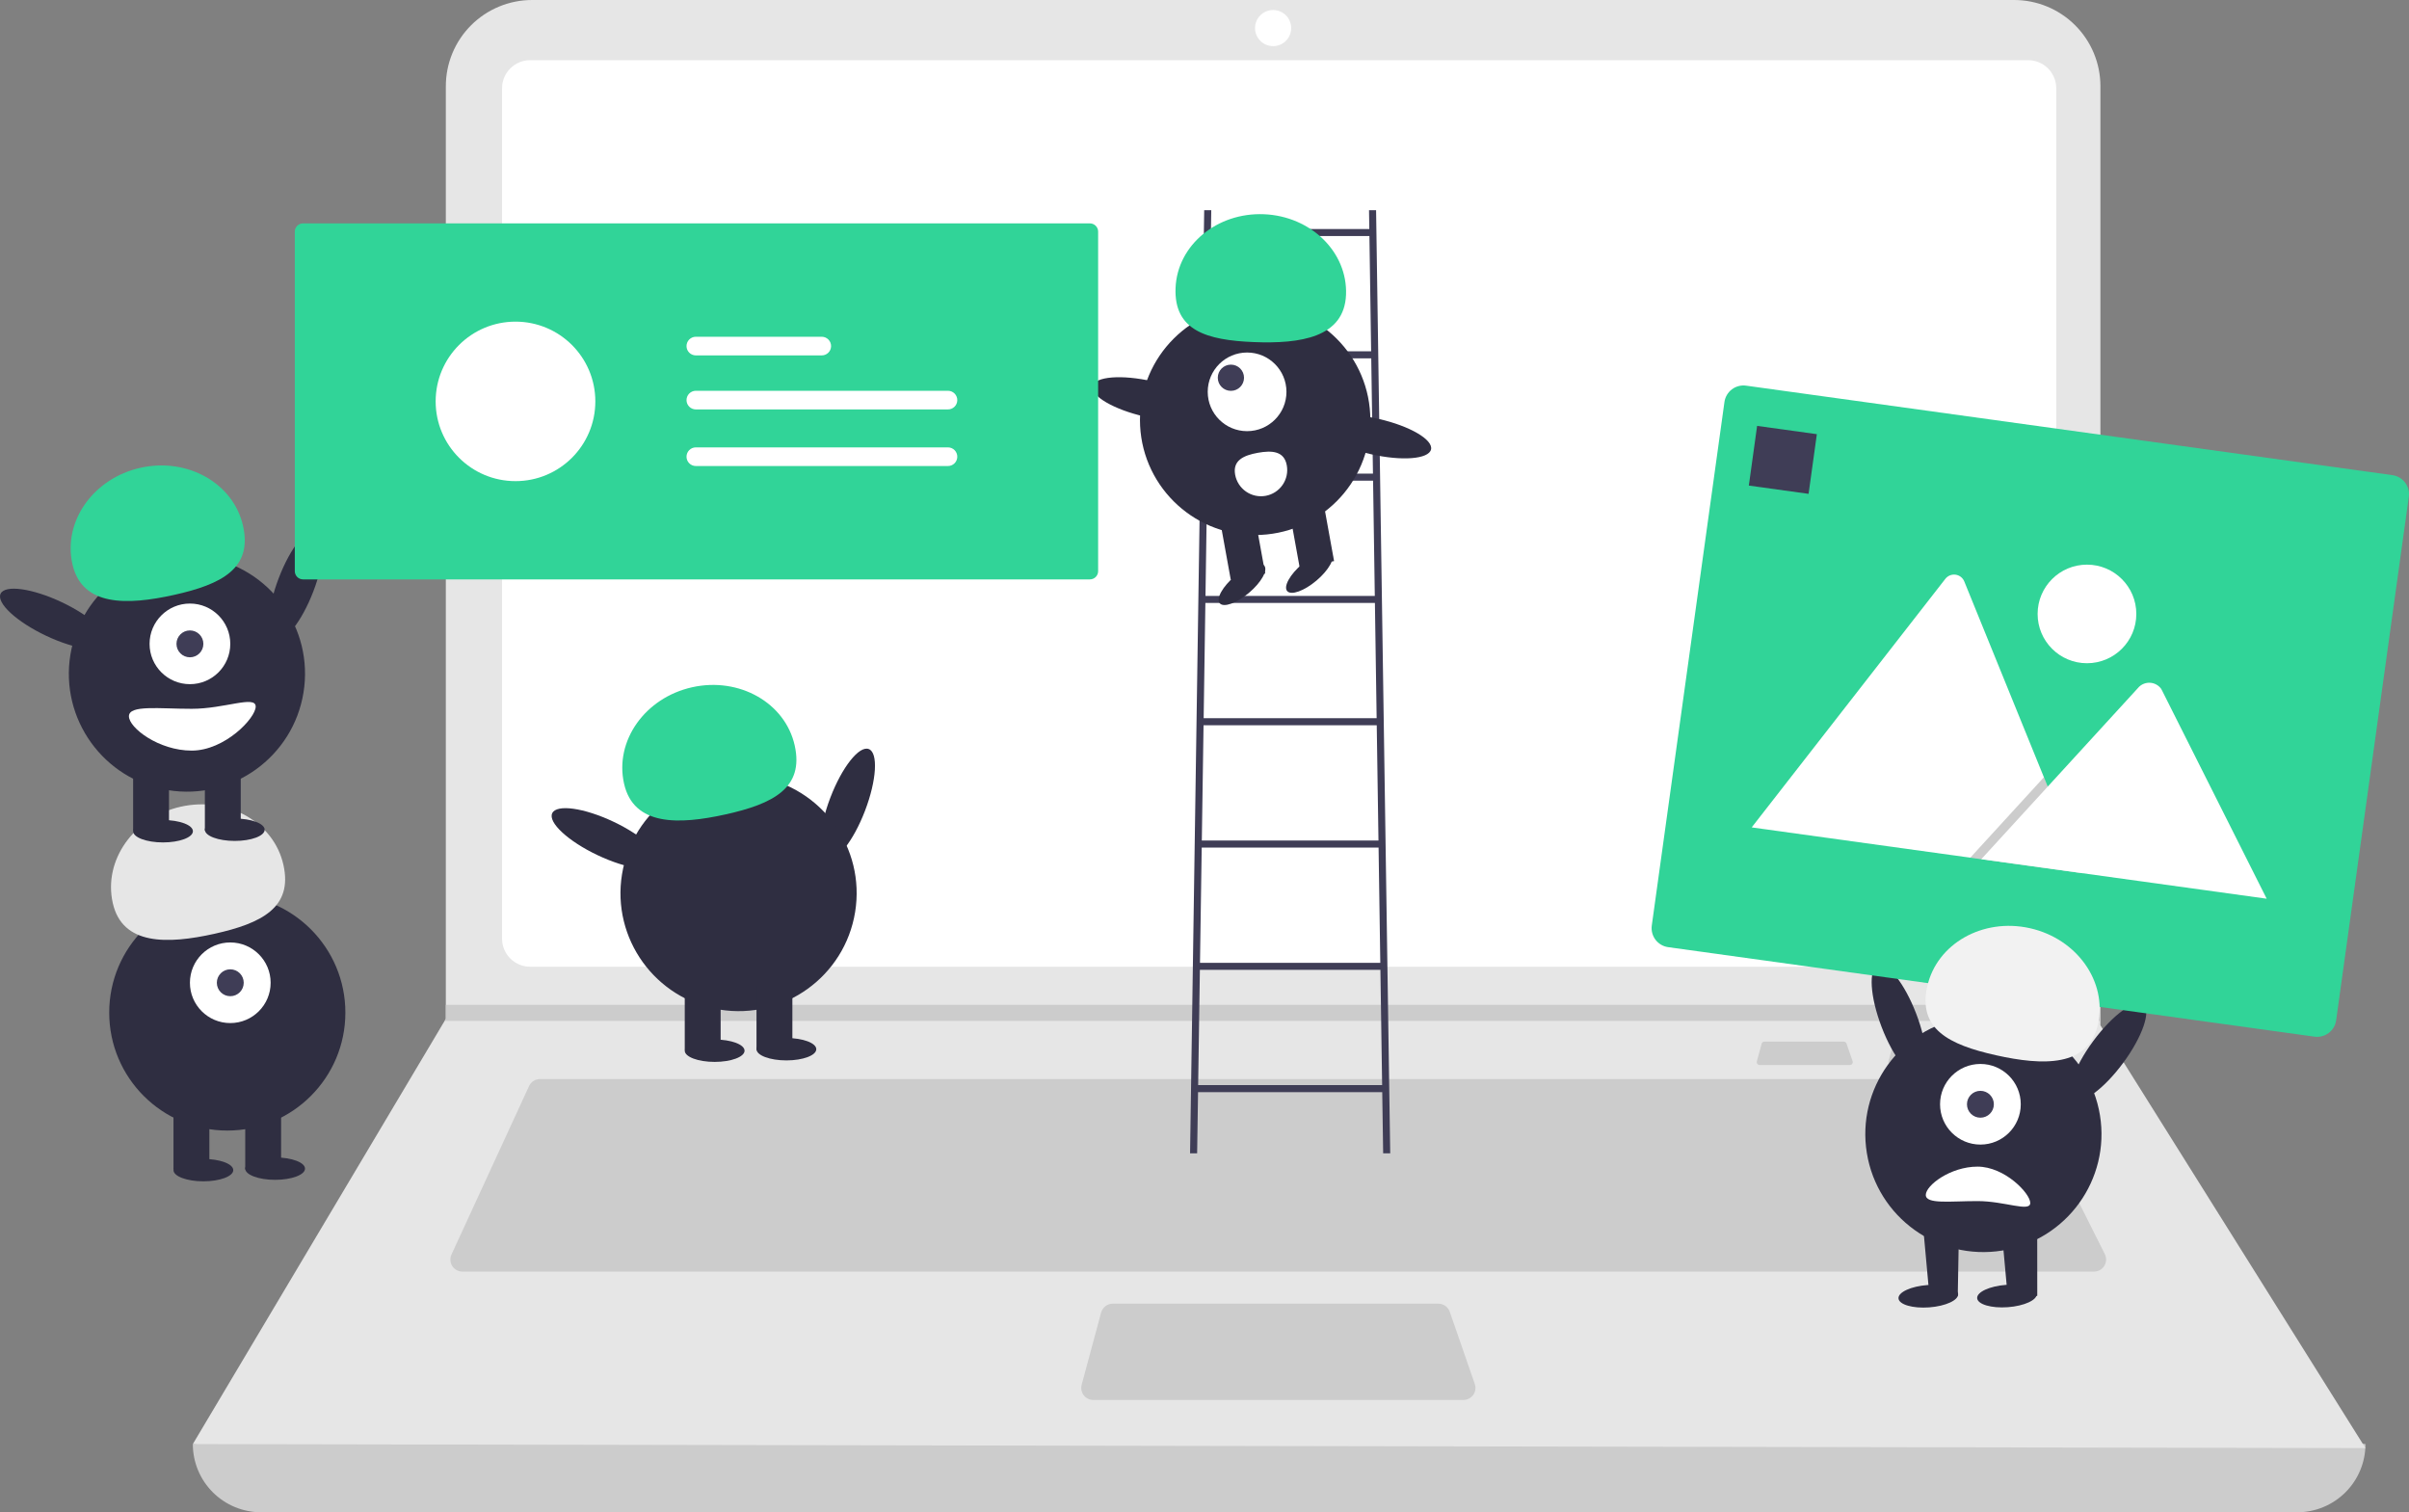 <svg width="599" height="376" viewBox="0 0 599 376" fill="none" xmlns="http://www.w3.org/2000/svg">
<rect x="0" y="0" width="599" height="376" fill="#808080" stroke="none"/>
<g clip-path="url(#clip0)">
<path d="M571.201 376H64.921C60.419 376 56.101 374.214 52.917 371.034C49.734 367.854 47.945 363.542 47.945 359.045C231.472 337.742 411.549 337.742 588.176 359.045C588.176 363.542 586.388 367.854 583.204 371.034C580.021 374.214 575.703 376 571.201 376Z" fill="#CCCCCC"/>
<path d="M588.176 360.042L47.945 359.045L110.556 253.825L110.856 253.326V21.433C110.856 18.618 111.41 15.831 112.489 13.231C113.567 10.63 115.148 8.267 117.141 6.277C119.133 4.287 121.499 2.708 124.103 1.631C126.707 0.554 129.497 -0 132.315 7.48285e-08H500.811C503.629 -0 506.42 0.554 509.023 1.631C511.627 2.708 513.993 4.287 515.985 6.277C517.978 8.267 519.559 10.63 520.637 13.231C521.716 15.831 522.271 18.618 522.27 21.433V254.922L588.176 360.042Z" fill="#E6E6E6"/>
<path d="M131.826 14.96C129.973 14.962 128.196 15.698 126.886 17.007C125.575 18.316 124.838 20.091 124.836 21.942V233.379C124.838 235.23 125.575 237.005 126.886 238.314C128.196 239.622 129.973 240.359 131.826 240.361H504.296C506.149 240.358 507.926 239.622 509.236 238.313C510.547 237.005 511.284 235.23 511.286 233.379V21.942C511.284 20.091 510.547 18.316 509.236 17.007C507.926 15.699 506.149 14.962 504.296 14.96H131.826Z" fill="white"/>
<path d="M134.274 268.286C133.701 268.287 133.141 268.452 132.659 268.76C132.176 269.069 131.792 269.509 131.552 270.028L112.26 311.917C112.05 312.372 111.958 312.874 111.993 313.374C112.027 313.875 112.188 314.359 112.459 314.781C112.73 315.204 113.103 315.551 113.544 315.792C113.984 316.033 114.479 316.159 114.981 316.159H520.689C521.2 316.159 521.702 316.029 522.148 315.78C522.594 315.532 522.969 315.174 523.237 314.74C523.506 314.306 523.659 313.811 523.682 313.301C523.704 312.792 523.596 312.285 523.368 311.829L502.398 269.94C502.15 269.442 501.768 269.024 501.295 268.731C500.822 268.439 500.276 268.285 499.719 268.287L134.274 268.286Z" fill="#CCCCCC"/>
<path d="M316.563 11.47C319.045 11.47 321.057 9.46 321.057 6.981C321.057 4.503 319.045 2.493 316.563 2.493C314.081 2.493 312.069 4.503 312.069 6.981C312.069 9.46 314.081 11.47 316.563 11.47Z" fill="white"/>
<path d="M276.685 324.138C276.027 324.139 275.387 324.356 274.864 324.756C274.341 325.156 273.965 325.717 273.793 326.352L268.954 344.304C268.834 344.747 268.818 345.212 268.907 345.663C268.996 346.114 269.188 346.538 269.468 346.902C269.748 347.267 270.108 347.562 270.52 347.765C270.932 347.969 271.386 348.074 271.846 348.074H363.879C364.356 348.074 364.827 347.96 365.251 347.742C365.676 347.523 366.042 347.206 366.319 346.818C366.595 346.429 366.775 345.98 366.843 345.508C366.911 345.036 366.865 344.554 366.708 344.103L360.487 326.151C360.283 325.563 359.901 325.054 359.393 324.693C358.886 324.332 358.279 324.138 357.656 324.138H276.685Z" fill="#CCCCCC"/>
<path d="M522.271 249.835V253.825H110.556L110.866 253.326V249.835H522.271Z" fill="#CCCCCC"/>
<path d="M471.452 258.974C471.292 258.974 471.136 259.027 471.009 259.125C470.881 259.222 470.79 259.359 470.748 259.513L469.569 263.885C469.54 263.993 469.536 264.106 469.558 264.216C469.58 264.326 469.627 264.429 469.695 264.518C469.763 264.606 469.85 264.678 469.951 264.728C470.051 264.777 470.162 264.803 470.274 264.803H492.685C492.801 264.803 492.916 264.775 493.019 264.722C493.123 264.669 493.212 264.592 493.279 264.497C493.347 264.402 493.39 264.293 493.407 264.178C493.423 264.063 493.412 263.946 493.374 263.836L491.859 259.464C491.809 259.321 491.716 259.197 491.593 259.109C491.469 259.021 491.321 258.974 491.17 258.974H471.452Z" fill="#CCCCCC"/>
<path d="M438.729 258.974C438.569 258.974 438.413 259.027 438.285 259.125C438.158 259.222 438.066 259.359 438.025 259.513L436.846 263.885C436.817 263.993 436.813 264.106 436.835 264.216C436.857 264.326 436.903 264.429 436.971 264.518C437.04 264.606 437.127 264.678 437.228 264.728C437.328 264.777 437.439 264.803 437.55 264.803H459.962C460.078 264.803 460.193 264.775 460.296 264.722C460.399 264.669 460.489 264.592 460.556 264.497C460.623 264.402 460.667 264.293 460.684 264.178C460.7 264.063 460.689 263.946 460.651 263.836L459.136 259.464C459.086 259.321 458.993 259.197 458.87 259.109C458.746 259.021 458.598 258.974 458.447 258.974H438.729Z" fill="#CCCCCC"/>
<path d="M343.923 286.752H345.679L342.166 52.26H340.41L340.48 56.938H301.112L301.182 52.26H299.425L295.912 286.752H297.669L297.897 271.548H343.695L343.923 286.752ZM341.391 117.754H300.201L300.63 89.1H340.962L341.391 117.754ZM341.417 119.508L341.846 148.162H299.745L300.174 119.508H341.417ZM341.873 149.916L342.302 178.57H299.29L299.719 149.916H341.873ZM342.328 180.324L342.758 208.978H298.834L299.263 180.324H342.328ZM342.784 210.732L343.213 239.386H298.379L298.808 210.732H342.784ZM340.506 58.692L340.935 87.346H300.656L301.086 58.692H340.506ZM297.923 269.793L298.352 241.14H343.239L343.669 269.793H297.923Z" fill="#3F3D56"/>
<path d="M312.095 133.026C327.913 133.026 340.736 120.219 340.736 104.42C340.736 88.622 327.913 75.814 312.095 75.814C296.276 75.814 283.453 88.622 283.453 104.42C283.453 120.219 296.276 133.026 312.095 133.026Z" fill="#2F2E41"/>
<path d="M328.942 124.189L320.38 125.738L323.157 141.059L331.719 139.511L328.942 124.189Z" fill="#2F2E41"/>
<path d="M311.818 127.286L303.256 128.834L306.033 144.155L314.595 142.607L311.818 127.286Z" fill="#2F2E41"/>
<path d="M310.578 147.379C313.634 144.795 315.324 141.771 314.354 140.627C313.383 139.482 310.119 140.65 307.063 143.235C304.007 145.819 302.317 148.843 303.287 149.987C304.258 151.132 307.522 149.964 310.578 147.379Z" fill="#2F2E41"/>
<path d="M327.345 144.348C330.401 141.763 332.092 138.74 331.121 137.595C330.151 136.45 326.886 137.618 323.83 140.203C320.775 142.788 319.084 145.811 320.055 146.956C321.025 148.1 324.289 146.933 327.345 144.348Z" fill="#2F2E41"/>
<path d="M310.089 107.2C315.496 107.2 319.878 102.823 319.878 97.423C319.878 92.024 315.496 87.647 310.089 87.647C304.683 87.647 300.301 92.024 300.301 97.423C300.301 102.823 304.683 107.2 310.089 107.2Z" fill="white"/>
<path d="M306.066 97.178C307.868 97.178 309.329 95.719 309.329 93.919C309.329 92.119 307.868 90.66 306.066 90.66C304.264 90.66 302.803 92.119 302.803 93.919C302.803 95.719 304.264 97.178 306.066 97.178Z" fill="#3F3D56"/>
<path d="M334.689 73.3C335.119 62.71 325.981 53.74 314.277 53.265C302.573 52.79 292.736 60.99 292.305 71.581C291.875 82.171 300.01 84.577 311.714 85.052C323.418 85.527 334.258 83.891 334.689 73.3Z" fill="#31D498"/>
<path d="M299.607 102.404C300.162 99.987 294.362 96.597 286.653 94.832C278.944 93.067 272.244 93.596 271.69 96.013C271.135 98.43 276.935 101.821 284.644 103.585C292.353 105.35 299.052 104.822 299.607 102.404Z" fill="#2F2E41"/>
<path d="M355.829 111.743C356.383 109.325 350.584 105.935 342.874 104.17C335.165 102.405 328.466 102.934 327.911 105.351C327.357 107.769 333.156 111.159 340.866 112.924C348.575 114.689 355.274 114.16 355.829 111.743Z" fill="#2F2E41"/>
<path d="M319.961 115.694C320.115 116.536 320.102 117.401 319.921 118.238C319.741 119.075 319.397 119.869 318.909 120.573C318.422 121.277 317.8 121.879 317.079 122.343C316.359 122.808 315.554 123.126 314.71 123.279C313.867 123.432 313.001 123.418 312.163 123.237C311.325 123.056 310.531 122.712 309.826 122.225C309.121 121.737 308.519 121.115 308.055 120.395C307.591 119.675 307.273 118.871 307.12 118.028L307.118 118.016C306.476 114.474 309.218 113.22 312.764 112.579C316.311 111.938 319.319 112.152 319.961 115.694Z" fill="white"/>
<path d="M215.088 201.577C217.982 194.013 218.402 187.145 216.024 186.238C213.647 185.33 209.373 190.726 206.478 198.29C203.583 205.854 203.164 212.722 205.542 213.629C207.919 214.537 212.193 209.141 215.088 201.577Z" fill="#2F2E41"/>
<path d="M212.626 226.775C215.224 210.789 204.354 195.726 188.348 193.132C172.342 190.538 157.261 201.394 154.664 217.38C152.066 233.367 162.936 248.429 178.942 251.023C194.948 253.618 210.029 242.761 212.626 226.775Z" fill="#2F2E41"/>
<path d="M179.185 245.092H170.266V261.053H179.185V245.092Z" fill="#2F2E41"/>
<path d="M197.024 245.092H188.105V261.053H197.024V245.092Z" fill="#2F2E41"/>
<path d="M177.699 264.022C181.804 264.022 185.132 262.776 185.132 261.239C185.132 259.701 181.804 258.455 177.699 258.455C173.593 258.455 170.266 259.701 170.266 261.239C170.266 262.776 173.593 264.022 177.699 264.022Z" fill="#2F2E41"/>
<path d="M195.538 263.651C199.643 263.651 202.971 262.405 202.971 260.867C202.971 259.33 199.643 258.083 195.538 258.083C191.433 258.083 188.105 259.33 188.105 260.867C188.105 262.405 191.433 263.651 195.538 263.651Z" fill="#2F2E41"/>
<path d="M155.164 194.807C152.794 184.203 160.372 173.488 172.091 170.874C183.81 168.261 195.232 174.738 197.603 185.342C199.973 195.947 192.207 199.858 180.488 202.471C168.769 205.085 157.535 205.411 155.164 194.807Z" fill="#31D498"/>
<path d="M163.839 214.754C164.93 212.457 159.876 207.782 152.55 204.312C145.225 200.842 138.402 199.891 137.311 202.188C136.22 204.485 141.275 209.16 148.6 212.63C155.926 216.1 162.749 217.051 163.839 214.754Z" fill="#2F2E41"/>
<path d="M56.516 281.094C72.732 281.094 85.877 267.965 85.877 251.77C85.877 235.574 72.732 222.445 56.516 222.445C40.301 222.445 27.156 235.574 27.156 251.77C27.156 267.965 40.301 281.094 56.516 281.094Z" fill="#2F2E41"/>
<path d="M52.056 274.784H43.137V290.745H52.056V274.784Z" fill="#2F2E41"/>
<path d="M69.896 274.784H60.976V290.745H69.896V274.784Z" fill="#2F2E41"/>
<path d="M50.57 293.715C54.675 293.715 58.003 292.468 58.003 290.931C58.003 289.393 54.675 288.147 50.57 288.147C46.465 288.147 43.137 289.393 43.137 290.931C43.137 292.468 46.465 293.715 50.57 293.715Z" fill="#2F2E41"/>
<path d="M68.409 293.344C72.514 293.344 75.842 292.097 75.842 290.56C75.842 289.022 72.514 287.776 68.409 287.776C64.304 287.776 60.976 289.022 60.976 290.56C60.976 292.097 64.304 293.344 68.409 293.344Z" fill="#2F2E41"/>
<path d="M57.26 254.368C62.802 254.368 67.294 249.881 67.294 244.346C67.294 238.811 62.802 234.324 57.26 234.324C51.718 234.324 47.225 238.811 47.225 244.346C47.225 249.881 51.718 254.368 57.26 254.368Z" fill="white"/>
<path d="M57.26 247.687C59.107 247.687 60.605 246.191 60.605 244.346C60.605 242.501 59.107 241.005 57.26 241.005C55.412 241.005 53.915 242.501 53.915 244.346C53.915 246.191 55.412 247.687 57.26 247.687Z" fill="#3F3D56"/>
<path d="M28.036 224.499C25.665 213.895 33.243 203.18 44.962 200.566C56.681 197.953 68.103 204.431 70.474 215.035C72.845 225.639 65.078 229.55 53.359 232.163C41.64 234.777 30.406 235.103 28.036 224.499Z" fill="#E6E6E6"/>
<path d="M77.925 147.008C80.819 139.444 81.239 132.577 78.861 131.669C76.484 130.761 72.21 136.157 69.315 143.721C66.42 151.285 66.001 158.153 68.378 159.061C70.756 159.968 75.03 154.572 77.925 147.008Z" fill="#2F2E41"/>
<path d="M75.463 172.206C78.061 156.22 67.191 141.157 51.185 138.563C35.179 135.969 20.098 146.825 17.5 162.812C14.903 178.798 25.773 193.86 41.779 196.454C57.785 199.049 72.866 188.192 75.463 172.206Z" fill="#2F2E41"/>
<path d="M42.022 190.523H33.102V206.484H42.022V190.523Z" fill="#2F2E41"/>
<path d="M59.861 190.523H50.942V206.484H59.861V190.523Z" fill="#2F2E41"/>
<path d="M40.535 209.454C44.641 209.454 47.968 208.207 47.968 206.67C47.968 205.132 44.641 203.886 40.535 203.886C36.43 203.886 33.102 205.132 33.102 206.67C33.102 208.207 36.43 209.454 40.535 209.454Z" fill="#2F2E41"/>
<path d="M58.375 209.082C62.48 209.082 65.808 207.836 65.808 206.299C65.808 204.761 62.48 203.515 58.375 203.515C54.27 203.515 50.942 204.761 50.942 206.299C50.942 207.836 54.27 209.082 58.375 209.082Z" fill="#2F2E41"/>
<path d="M47.225 170.107C52.767 170.107 57.26 165.62 57.26 160.085C57.26 154.55 52.767 150.063 47.225 150.063C41.683 150.063 37.191 154.55 37.191 160.085C37.191 165.62 41.683 170.107 47.225 170.107Z" fill="white"/>
<path d="M47.225 163.426C49.072 163.426 50.57 161.93 50.57 160.085C50.57 158.24 49.072 156.744 47.225 156.744C45.378 156.744 43.88 158.24 43.88 160.085C43.88 161.93 45.378 163.426 47.225 163.426Z" fill="#3F3D56"/>
<path d="M18.001 140.238C15.63 129.634 23.209 118.919 34.928 116.305C46.647 113.692 58.069 120.169 60.439 130.774C62.81 141.378 55.043 145.289 43.324 147.902C31.605 150.516 20.372 150.842 18.001 140.238Z" fill="#31D498"/>
<path d="M26.676 160.185C27.767 157.888 22.712 153.213 15.387 149.743C8.061 146.273 1.239 145.322 0.148 147.619C-0.943 149.916 4.112 154.591 11.437 158.061C18.763 161.531 25.585 162.482 26.676 160.185Z" fill="#2F2E41"/>
<path d="M32.06 178.088C32.06 180.958 39.459 186.625 47.669 186.625C55.88 186.625 63.578 178.545 63.578 175.675C63.578 172.805 55.88 176.232 47.669 176.232C39.459 176.232 32.06 175.218 32.06 178.088Z" fill="white"/>
<path d="M75.348 55.54C74.806 55.54 74.286 55.756 73.902 56.139C73.519 56.522 73.303 57.041 73.303 57.582V142.013C73.303 142.555 73.519 143.074 73.902 143.457C74.286 143.84 74.806 144.055 75.348 144.056H271.006C271.548 144.055 272.068 143.84 272.451 143.457C272.835 143.074 273.051 142.555 273.051 142.013V57.582C273.051 57.041 272.835 56.522 272.451 56.139C272.068 55.756 271.548 55.54 271.006 55.54H75.348Z" fill="#31D498"/>
<path d="M128.179 119.626C139.143 119.626 148.031 110.749 148.031 99.798C148.031 88.847 139.143 79.969 128.179 79.969C117.214 79.969 108.326 88.847 108.326 99.798C108.326 110.749 117.214 119.626 128.179 119.626Z" fill="white"/>
<path d="M172.986 97.16C172.377 97.17 171.796 97.418 171.369 97.852C170.942 98.286 170.703 98.87 170.703 99.478C170.703 100.086 170.942 100.67 171.369 101.104C171.796 101.538 172.377 101.786 172.986 101.796H235.669C235.973 101.802 236.277 101.747 236.56 101.635C236.844 101.523 237.103 101.357 237.322 101.145C237.541 100.933 237.717 100.68 237.838 100.401C237.96 100.121 238.025 99.821 238.03 99.516C238.035 99.211 237.98 98.909 237.867 98.626C237.755 98.342 237.588 98.084 237.376 97.865C237.164 97.646 236.911 97.471 236.631 97.35C236.351 97.229 236.05 97.164 235.745 97.16C235.719 97.159 235.694 97.159 235.669 97.16H172.986Z" fill="white"/>
<path d="M172.986 83.728C172.377 83.737 171.796 83.986 171.369 84.42C170.942 84.853 170.703 85.438 170.703 86.046C170.703 86.654 170.942 87.238 171.369 87.672C171.796 88.106 172.377 88.354 172.986 88.364H204.288C204.593 88.369 204.896 88.315 205.18 88.203C205.464 88.091 205.723 87.924 205.942 87.713C206.161 87.501 206.337 87.248 206.458 86.969C206.579 86.689 206.644 86.388 206.649 86.084C206.654 85.779 206.599 85.477 206.487 85.193C206.375 84.91 206.208 84.652 205.996 84.433C205.784 84.214 205.53 84.039 205.25 83.918C204.97 83.797 204.669 83.732 204.364 83.728C204.339 83.727 204.314 83.727 204.288 83.728H172.986Z" fill="white"/>
<path d="M172.986 111.232C172.377 111.242 171.796 111.49 171.369 111.924C170.942 112.358 170.703 112.942 170.703 113.55C170.703 114.158 170.942 114.742 171.369 115.176C171.796 115.61 172.377 115.858 172.986 115.868H235.669C235.973 115.873 236.277 115.819 236.56 115.707C236.844 115.595 237.103 115.429 237.322 115.217C237.541 115.005 237.717 114.752 237.838 114.473C237.96 114.193 238.025 113.893 238.03 113.588C238.035 113.283 237.98 112.981 237.867 112.697C237.755 112.414 237.588 112.156 237.376 111.937C237.164 111.718 236.911 111.543 236.631 111.422C236.351 111.301 236.05 111.236 235.745 111.232C235.719 111.231 235.694 111.231 235.669 111.232H172.986Z" fill="white"/>
<path d="M477.413 267.404C479.79 266.496 479.371 259.629 476.476 252.065C473.582 244.501 469.308 239.105 466.93 240.012C464.553 240.92 464.972 247.788 467.867 255.352C470.761 262.916 475.035 268.312 477.413 267.404Z" fill="#2F2E41"/>
<path d="M497.877 310.926C513.883 308.332 524.753 293.269 522.155 277.283C519.558 261.297 504.477 250.44 488.471 253.035C472.465 255.629 461.595 270.691 464.193 286.678C466.79 302.664 481.871 313.52 497.877 310.926Z" fill="#2F2E41"/>
<path d="M506.553 304.995H497.634L499.379 324.109L506.569 322.158L506.553 304.995Z" fill="#2F2E41"/>
<path d="M487.108 305.044H478.188L479.933 324.159L486.798 322.159L487.108 305.044Z" fill="#2F2E41"/>
<path d="M479.68 325.057C483.774 324.758 487.002 323.272 486.89 321.739C486.778 320.206 483.368 319.205 479.273 319.504C475.179 319.803 471.951 321.288 472.063 322.822C472.176 324.355 475.586 325.356 479.68 325.057Z" fill="#2F2E41"/>
<path d="M492.431 284.579C497.973 284.579 502.465 280.092 502.465 274.556C502.465 269.021 497.973 264.534 492.431 264.534C486.889 264.534 482.396 269.021 482.396 274.556C482.396 280.092 486.889 284.579 492.431 284.579Z" fill="white"/>
<path d="M492.431 277.897C494.278 277.897 495.775 276.402 495.775 274.556C495.775 272.711 494.278 271.216 492.431 271.216C490.583 271.216 489.086 272.711 489.086 274.556C489.086 276.402 490.583 277.897 492.431 277.897Z" fill="#3F3D56"/>
<path d="M527.905 264.3C532.722 257.786 534.968 251.281 532.92 249.771C530.873 248.261 525.308 252.317 520.491 258.83C515.674 265.344 513.429 271.848 515.477 273.359C517.524 274.869 523.089 270.813 527.905 264.3Z" fill="#2F2E41"/>
<path d="M478.849 297.101C478.849 294.735 484.947 290.064 491.714 290.064C498.48 290.064 504.825 296.724 504.825 299.089C504.825 301.455 498.48 298.63 491.714 298.63C484.947 298.63 478.849 299.466 478.849 297.101Z" fill="white"/>
<path d="M575.505 257.747L414.789 235.495C413.536 235.32 412.404 234.655 411.64 233.648C410.877 232.64 410.545 231.371 410.717 230.119L428.785 99.951C428.96 98.7 429.625 97.569 430.634 96.806C431.643 96.044 432.913 95.713 434.167 95.885L594.883 118.137C596.136 118.312 597.268 118.976 598.032 119.984C598.795 120.992 599.127 122.261 598.954 123.513L580.887 253.68C580.712 254.932 580.047 256.063 579.038 256.825C578.029 257.587 576.758 257.919 575.505 257.747Z" fill="#31D498"/>
<path d="M517.929 217.123L435.88 205.763C435.777 205.75 435.675 205.728 435.576 205.696L483.7 143.935C483.995 143.55 484.387 143.249 484.836 143.065C485.285 142.88 485.775 142.818 486.256 142.885C486.737 142.951 487.192 143.144 487.574 143.444C487.956 143.743 488.251 144.139 488.43 144.59L508.22 193.248L509.169 195.577L517.929 217.123Z" fill="white"/>
<path opacity="0.2" d="M517.929 217.123L489.915 213.245L506.436 195.198L507.626 193.898L508.221 193.248L509.169 195.577L517.929 217.123Z" fill="black"/>
<path d="M563.614 223.449L492.648 213.623L509.169 195.577L510.358 194.276L531.887 170.758C532.259 170.405 532.701 170.134 533.185 169.962C533.668 169.791 534.183 169.723 534.695 169.763C535.206 169.803 535.704 169.95 536.155 170.194C536.606 170.439 537.001 170.775 537.314 171.182C537.392 171.296 537.464 171.416 537.527 171.539L563.614 223.449Z" fill="white"/>
<path d="M518.927 164.901C525.704 164.901 531.198 159.414 531.198 152.645C531.198 145.877 525.704 140.389 518.927 140.389C512.15 140.389 506.656 145.877 506.656 152.645C506.656 159.414 512.15 164.901 518.927 164.901Z" fill="white"/>
<path d="M451.764 107.948L436.908 105.891L434.849 120.729L449.705 122.786L451.764 107.948Z" fill="#3F3D56"/>
<path d="M521.655 254.709C524.025 244.105 516.447 233.39 504.728 230.777C493.009 228.163 481.587 234.641 479.216 245.245C476.846 255.849 484.612 259.76 496.331 262.374C508.05 264.987 519.284 265.314 521.655 254.709Z" fill="#F2F2F2"/>
<path d="M499.241 325.01C503.335 324.711 506.563 323.225 506.451 321.692C506.338 320.158 502.928 319.158 498.834 319.457C494.74 319.756 491.512 321.241 491.624 322.775C491.736 324.308 495.146 325.309 499.241 325.01Z" fill="#2F2E41"/>
</g>
<defs>
<clipPath id="clip0">
<rect width="599" height="376" fill="white"/>
</clipPath>
</defs>
</svg>
